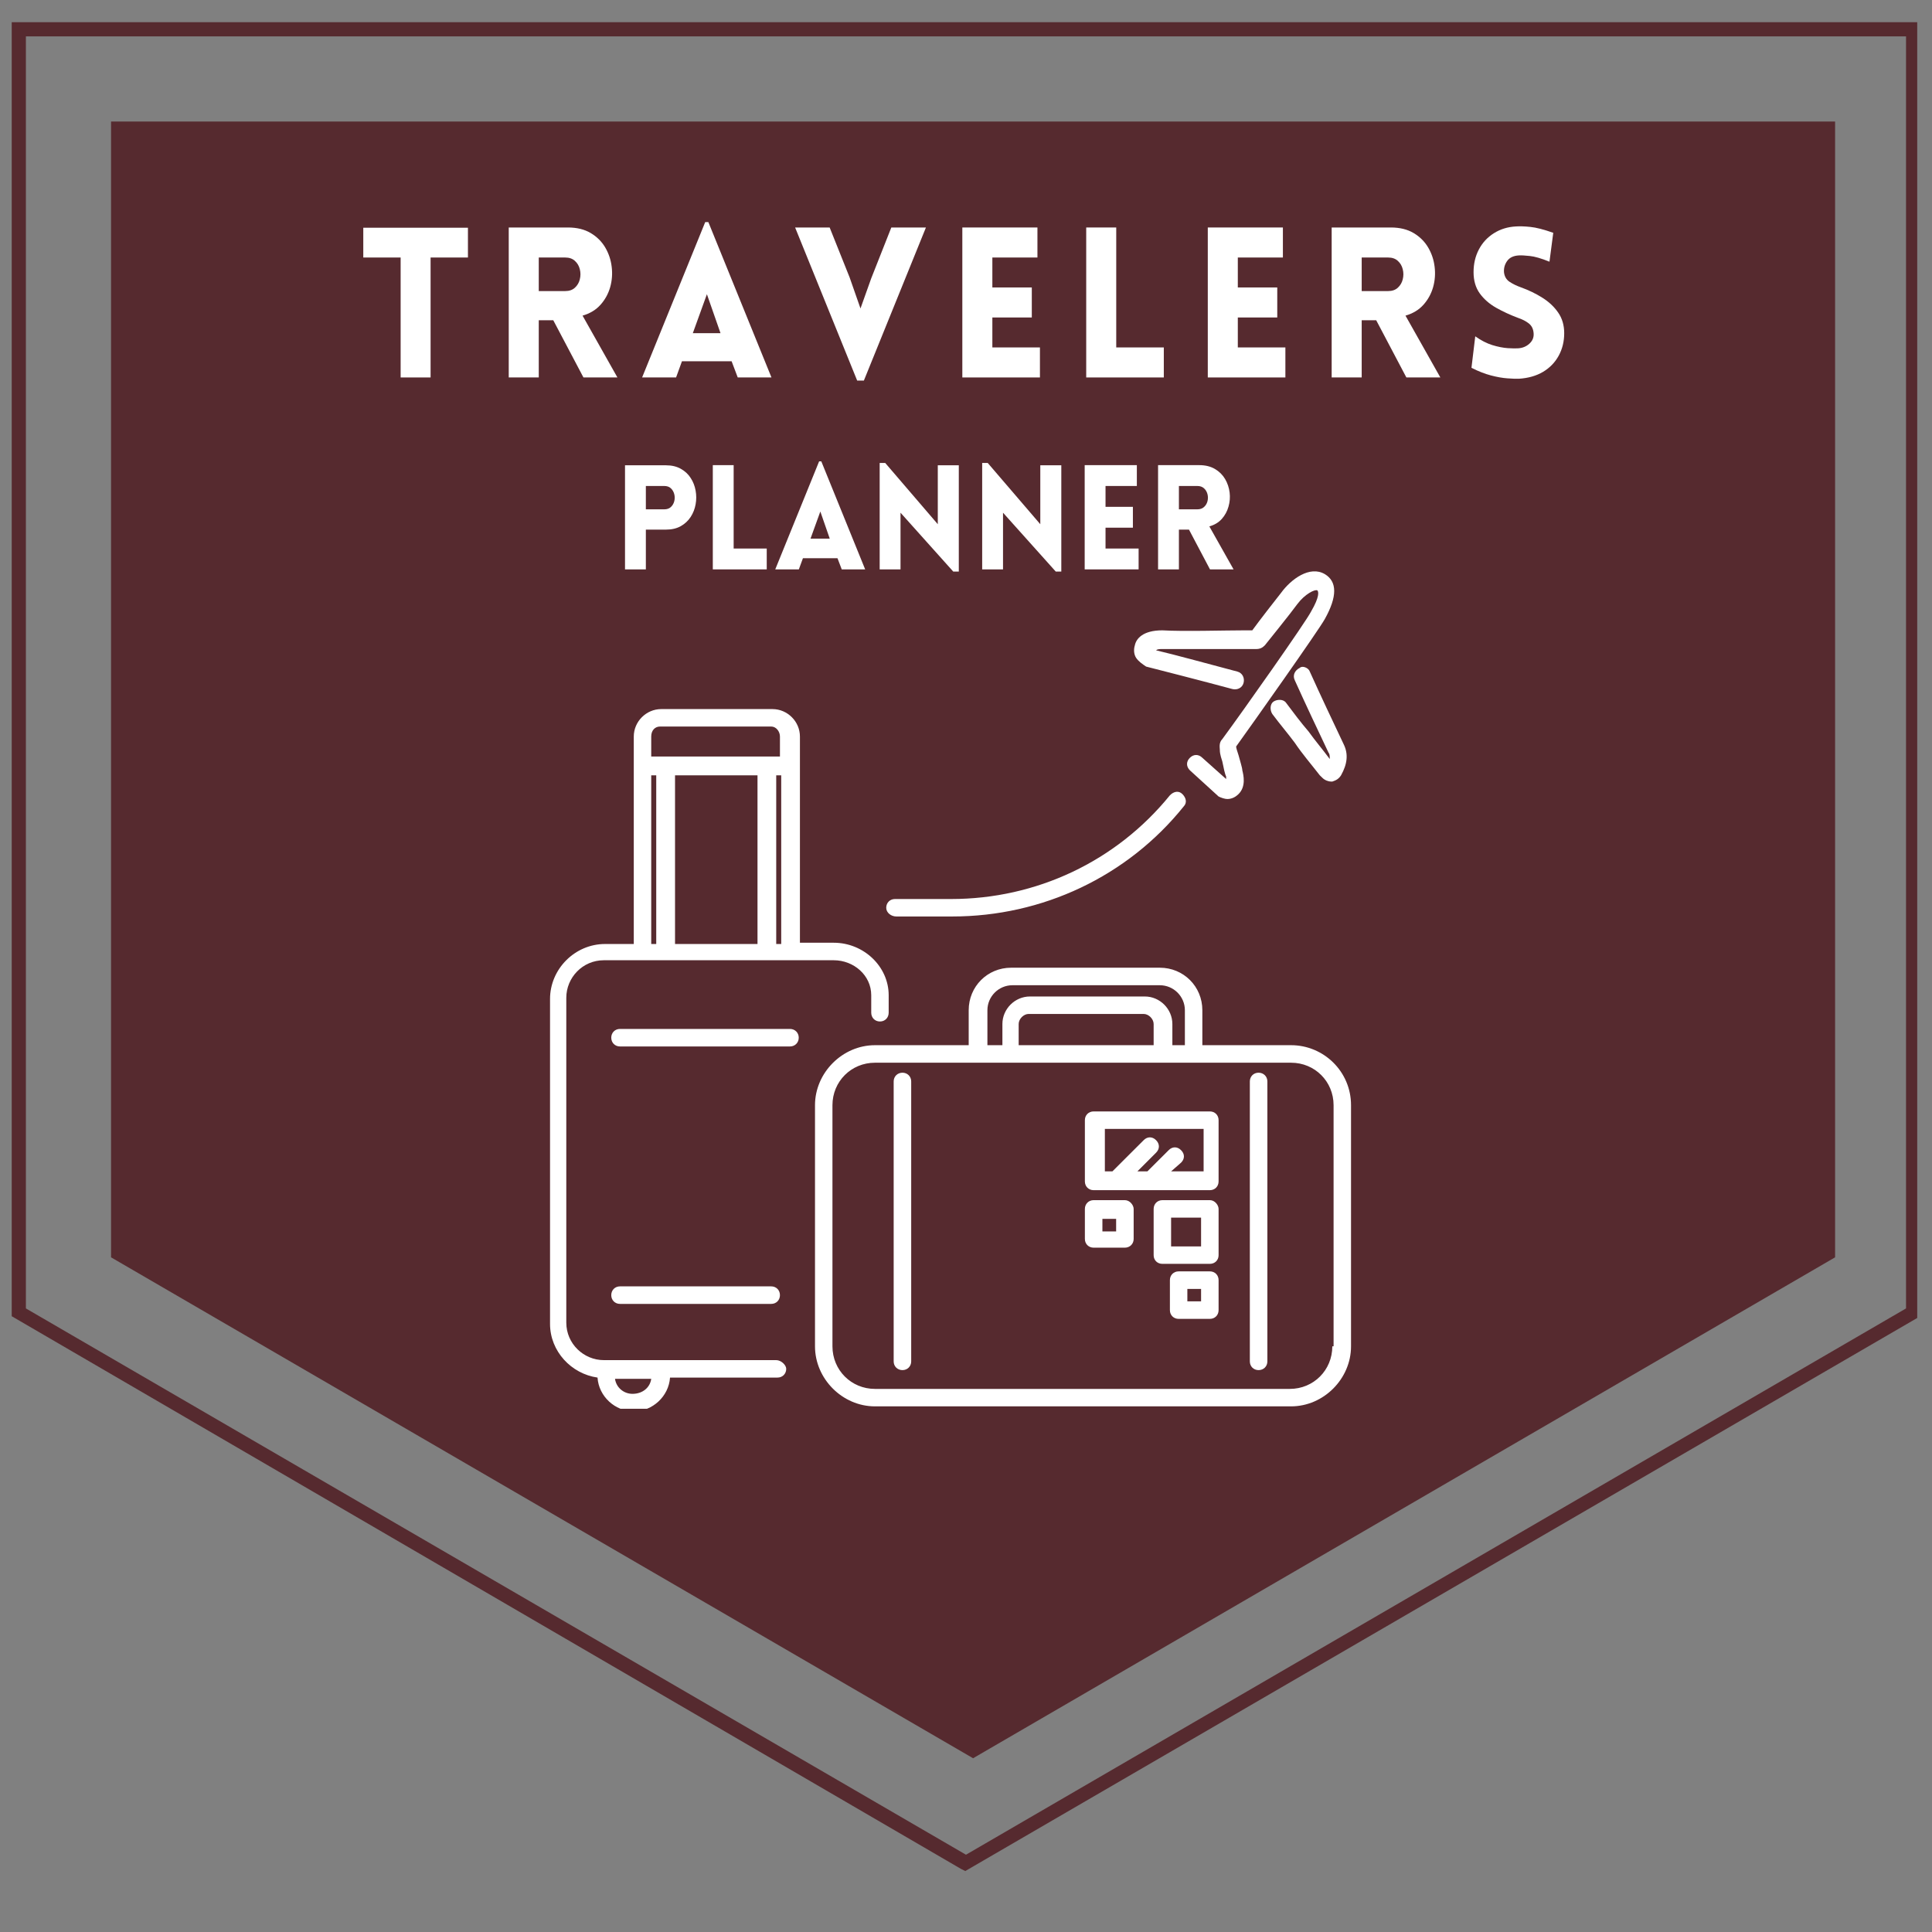 <svg xmlns="http://www.w3.org/2000/svg" xmlns:xlink="http://www.w3.org/1999/xlink" width="500" zoomAndPan="magnify" viewBox="0 0 375 375" height="500" preserveAspectRatio="xMidYMid meet" version="1.0"><rect x="0" y="0" width="375" height="375" fill="#808080" stroke="none"/><defs><g/><clipPath id="f5dddf315b"><path d="M 2.273 4.309 L 373 4.309 L 373 363.168 L 2.273 363.168 Z M 2.273 4.309 " clip-rule="nonzero"/></clipPath><clipPath id="d7e968673b"><path d="M 2.273 122.32 L 2.273 255.477 L 186.531 362.754 L 187.359 363.168 L 372.719 255.477 L 372.719 4.309 L 2.273 4.309 Z M 369.961 7.062 L 369.961 253.965 L 187.496 360 L 5.027 253.965 L 5.027 7.062 Z M 21.555 122.32 L 21.555 23.586 L 356.191 23.586 L 356.191 244.047 L 188.875 341.273 L 21.555 244.047 Z M 21.555 122.32 " clip-rule="nonzero"/></clipPath><clipPath id="cadf0c36be"><path d="M 106.188 110 L 263 110 L 263 273.445 L 106.188 273.445 Z M 106.188 110 " clip-rule="nonzero"/></clipPath></defs><g clip-path="url(#f5dddf315b)"><g clip-path="url(#d7e968673b)"><path fill="#562a2f" d="M 2.273 363.168 L 2.273 4.309 L 372.133 4.309 L 372.133 363.168 Z M 2.273 363.168 " fill-opacity="1" fill-rule="nonzero"/></g></g><g clip-path="url(#cadf0c36be)"><path fill="#ffffff" d="M 220.52 127.688 C 220.043 126.949 220.043 125.98 220.273 125.258 C 220.52 124.043 221.734 122.348 225.613 122.348 C 229.738 122.594 237.746 122.348 241.625 122.348 C 242.348 122.348 242.84 122.348 243.07 122.348 C 244.289 120.656 247.688 116.281 248.66 115.066 C 250.598 112.402 254.23 109.727 257.141 111.434 C 259.574 112.883 259.574 115.805 257.141 120.164 C 255.941 122.348 243.07 140.543 239.93 144.898 C 239.93 145.145 240.16 145.871 240.406 146.609 C 240.652 147.578 241.133 149.023 241.133 149.516 C 241.379 150.488 241.871 152.672 240.406 154.121 C 239.93 154.598 239.191 155.09 238.223 155.09 C 237.746 155.09 237.02 154.844 236.527 154.598 L 230.957 149.516 C 230.219 148.777 230.219 147.809 230.957 147.086 C 231.68 146.363 232.648 146.363 233.375 147.086 L 237.992 151.211 C 237.992 150.965 237.992 150.965 237.992 150.719 C 237.746 150.242 237.5 149.023 237.254 147.809 C 236.773 146.363 236.773 145.871 236.773 145.625 C 236.773 145.145 236.527 144.176 237.254 143.453 C 241.379 137.863 253.508 120.656 254.477 118.699 C 256.172 115.805 255.941 114.82 255.695 114.59 C 255.203 114.344 253.262 115.312 251.812 117.254 C 250.598 118.945 245.504 125.258 245.504 125.258 C 245.027 125.75 244.535 125.98 243.809 125.98 C 243.809 125.98 242.84 125.98 241.625 125.98 C 237.746 125.98 229.492 125.98 225.613 125.98 C 225.121 125.98 224.645 125.98 224.398 126.227 C 227.555 126.949 235.559 129.137 240.16 130.352 C 241.133 130.598 241.625 131.57 241.379 132.539 C 241.133 133.508 240.16 133.984 239.191 133.738 C 233.867 132.293 223.43 129.629 222.461 129.383 C 221.734 128.891 221.012 128.414 220.52 127.688 Z M 254.23 130.352 C 256.418 135.203 258.602 139.805 260.789 144.422 C 261.758 146.363 261.512 148.301 260.297 150.488 C 259.82 151.211 259.328 151.457 258.602 151.703 L 258.355 151.703 C 257.879 151.703 257.141 151.457 256.664 150.965 C 256.418 150.719 256.418 150.719 256.172 150.488 C 254.477 148.301 252.785 146.363 251.32 144.176 C 249.875 142.238 248.414 140.543 246.965 138.602 C 246.473 137.863 246.473 136.664 247.195 136.172 C 247.934 135.695 249.137 135.695 249.629 136.418 C 251.074 138.355 252.539 140.297 254 141.992 C 255.203 143.684 256.664 145.391 258.109 147.332 C 258.109 146.84 258.109 146.363 257.879 146.117 C 255.695 141.512 253.508 136.895 251.32 132.047 C 250.844 131.078 251.32 130.105 252.293 129.629 C 252.785 129.137 254 129.629 254.23 130.352 Z M 172.016 176.195 C 172.016 175.223 172.738 174.5 173.707 174.5 L 184.621 174.5 C 201.125 174.5 216.641 167.219 227.078 154.367 C 227.801 153.629 228.77 153.398 229.492 154.121 C 230.219 154.844 230.465 155.812 229.738 156.551 C 218.824 170.129 202.324 177.887 184.867 177.887 L 173.953 177.887 C 172.984 177.887 172.016 177.164 172.016 176.195 Z M 120.34 253.086 C 119.371 253.086 118.645 252.359 118.645 251.391 C 118.645 250.406 119.371 249.684 120.34 249.684 L 149.695 249.684 C 150.664 249.684 151.387 250.406 151.387 251.391 C 151.387 252.359 150.664 253.086 149.695 253.086 Z M 155.035 201.41 C 155.035 202.395 154.297 203.117 153.328 203.117 L 120.34 203.117 C 119.371 203.117 118.645 202.395 118.645 201.41 C 118.645 200.441 119.371 199.715 120.34 199.715 L 153.328 199.715 C 154.297 199.715 155.035 200.441 155.035 201.41 Z M 122.77 270.543 C 121.078 270.543 119.617 269.34 119.371 267.633 L 126.402 267.633 C 126.172 269.34 124.711 270.543 122.77 270.543 Z M 126.402 150.488 L 127.375 150.488 L 127.375 183.23 L 126.402 183.23 Z M 128.113 141.02 L 149.695 141.02 C 150.664 141.02 151.387 141.992 151.387 142.961 L 151.387 146.84 L 126.402 146.84 L 126.402 142.961 C 126.402 141.758 127.141 141.02 128.113 141.02 Z M 150.664 183.23 L 150.664 150.488 L 151.633 150.488 L 151.633 183.23 Z M 147.031 150.488 L 147.031 183.23 L 131.023 183.23 L 131.023 150.488 Z M 150.664 264 L 117.199 264 C 113.32 264 109.918 260.844 109.918 256.719 L 109.918 193.664 C 109.918 189.773 113.074 186.383 117.199 186.383 L 161.824 186.383 C 165.703 186.383 169.105 189.293 169.105 193.172 L 169.105 196.559 C 169.105 197.543 169.828 198.27 170.797 198.27 C 171.77 198.27 172.492 197.543 172.492 196.559 L 172.492 193.172 C 172.492 187.602 167.645 182.984 161.824 182.984 L 155.266 182.984 L 155.266 142.961 C 155.266 140.051 152.852 137.633 149.941 137.633 L 128.344 137.633 C 125.434 137.633 123.016 140.051 123.016 142.961 L 123.016 183.23 L 117.43 183.23 C 111.609 183.23 106.762 188.078 106.762 193.898 L 106.762 256.965 C 106.762 262.289 110.887 266.66 115.98 267.387 C 116.215 271.035 119.371 273.941 123.016 273.941 C 126.648 273.941 129.805 271.035 130.051 267.387 L 150.91 267.387 C 151.879 267.387 152.605 266.66 152.605 265.691 C 152.605 264.969 151.633 264 150.664 264 Z M 233.129 252.594 L 230.465 252.594 L 230.465 250.176 L 233.129 250.176 Z M 234.836 246.773 L 228.77 246.773 C 227.801 246.773 227.078 247.496 227.078 248.469 L 227.078 254.301 C 227.078 255.27 227.801 255.992 228.77 255.992 L 234.836 255.992 C 235.805 255.992 236.527 255.27 236.527 254.301 L 236.527 248.469 C 236.527 247.496 235.805 246.773 234.836 246.773 Z M 216.641 239.016 L 213.977 239.016 L 213.977 236.582 L 216.641 236.582 Z M 218.332 232.949 L 212.27 232.949 C 211.301 232.949 210.574 233.688 210.574 234.656 L 210.574 240.477 C 210.574 241.445 211.301 242.172 212.27 242.172 L 218.332 242.172 C 219.305 242.172 220.043 241.445 220.043 240.477 L 220.043 234.656 C 220.043 233.922 219.305 232.949 218.332 232.949 Z M 233.129 241.926 L 227.309 241.926 L 227.309 236.336 L 233.129 236.336 Z M 234.836 232.949 L 225.613 232.949 C 224.645 232.949 223.922 233.688 223.922 234.656 L 223.922 243.633 C 223.922 244.602 224.645 245.312 225.613 245.312 L 234.836 245.312 C 235.805 245.312 236.527 244.602 236.527 243.633 L 236.527 234.656 C 236.527 233.922 235.805 232.949 234.836 232.949 Z M 233.129 227.363 L 227.309 227.363 L 229.246 225.668 C 229.984 224.945 229.984 223.977 229.246 223.254 C 228.523 222.516 227.555 222.516 226.832 223.254 L 222.707 227.363 L 220.766 227.363 L 224.398 223.73 C 225.121 223.008 225.121 222.035 224.398 221.312 C 223.676 220.574 222.707 220.574 221.98 221.312 L 215.918 227.363 L 214.453 227.363 L 214.453 219.125 L 233.621 219.125 L 233.621 227.363 Z M 234.836 215.727 L 212.27 215.727 C 211.301 215.727 210.574 216.449 210.574 217.418 L 210.574 229.316 C 210.574 230.285 211.301 231.012 212.27 231.012 L 234.836 231.012 C 235.805 231.012 236.527 230.285 236.527 229.316 L 236.527 217.418 C 236.527 216.449 235.805 215.727 234.836 215.727 Z M 245.996 209.906 L 245.996 264.246 C 245.996 265.215 245.258 265.938 244.289 265.938 C 243.316 265.938 242.594 265.215 242.594 264.246 L 242.594 209.906 C 242.594 208.938 243.316 208.211 244.289 208.211 C 245.258 208.211 245.996 208.938 245.996 209.906 Z M 176.863 209.906 L 176.863 264.246 C 176.863 265.215 176.125 265.938 175.172 265.938 C 174.199 265.938 173.461 265.215 173.461 264.246 L 173.461 209.906 C 173.461 208.938 174.199 208.211 175.172 208.211 C 176.125 208.211 176.863 208.938 176.863 209.906 Z M 258.602 261.32 C 258.602 265.938 254.969 269.586 250.352 269.586 L 169.828 269.586 C 165.227 269.586 161.578 265.938 161.578 261.32 L 161.578 214.523 C 161.578 209.906 165.227 206.273 169.828 206.273 L 250.598 206.273 C 255.203 206.273 258.848 209.906 258.848 214.523 L 258.848 261.32 Z M 223.922 202.871 L 197.723 202.871 L 197.723 198.762 C 197.723 197.777 198.691 196.805 199.66 196.805 L 221.98 196.805 C 222.953 196.805 223.922 197.777 223.922 198.762 Z M 191.656 196.082 C 191.656 193.418 193.844 191.234 196.504 191.234 L 225.121 191.234 C 227.801 191.234 229.984 193.418 229.984 196.082 L 229.984 202.871 L 227.555 202.871 L 227.555 198.762 C 227.555 195.836 225.121 193.418 222.215 193.418 L 199.906 193.418 C 196.996 193.418 194.566 195.836 194.566 198.762 L 194.566 202.871 L 191.656 202.871 Z M 250.598 202.871 L 233.375 202.871 L 233.375 196.082 C 233.375 191.48 229.738 187.832 225.121 187.832 L 196.262 187.832 C 191.656 187.832 188.023 191.48 188.023 196.082 L 188.023 202.871 L 169.828 202.871 C 163.52 202.871 158.191 208.211 158.191 214.523 L 158.191 261.32 C 158.191 267.633 163.52 272.973 169.828 272.973 L 250.598 272.973 C 256.91 272.973 262.234 267.633 262.234 261.32 L 262.234 214.523 C 262.234 207.965 256.91 202.871 250.598 202.871 " fill-opacity="1" fill-rule="nonzero"/></g><g fill="#ffffff" fill-opacity="1"><g transform="translate(69.702, 73.264)"><g><path d="M 13.875 0 L 8.062 0 L 8.062 -23.281 L 0.812 -23.281 L 0.812 -29.062 L 21.125 -29.062 L 21.125 -23.281 L 13.875 -23.281 Z M 13.875 0 "/></g></g></g><g fill="#ffffff" fill-opacity="1"><g transform="translate(95.496, 73.264)"><g><path d="M 17.75 0 L 11.891 -11.109 L 9.078 -11.109 L 9.078 0 L 3.25 0 L 3.25 -29.109 L 14.734 -29.109 C 16.473 -29.109 17.945 -28.75 19.156 -28.031 C 20.363 -27.312 21.305 -26.375 21.984 -25.219 C 22.66 -24.062 23.078 -22.812 23.234 -21.469 C 23.398 -20.125 23.301 -18.805 22.938 -17.516 C 22.57 -16.234 21.945 -15.098 21.062 -14.109 C 20.176 -13.117 19.016 -12.414 17.578 -12 L 24.344 0 Z M 9.078 -16.766 L 14.203 -16.766 C 14.992 -16.766 15.625 -16.984 16.094 -17.422 C 16.57 -17.859 16.891 -18.398 17.047 -19.047 C 17.211 -19.703 17.211 -20.352 17.047 -21 C 16.891 -21.656 16.57 -22.195 16.094 -22.625 C 15.625 -23.062 14.992 -23.281 14.203 -23.281 L 9.078 -23.281 Z M 9.078 -16.766 "/></g></g></g><g fill="#ffffff" fill-opacity="1"><g transform="translate(123.976, 73.264)"><g><path d="M 0.656 0 L 12.906 -30.156 L 13.516 -30.156 L 25.766 0 L 19.219 0 L 18.031 -3.141 L 8.391 -3.141 L 7.25 0 Z M 10.5 -8.594 L 15.875 -8.594 L 13.234 -16.156 Z M 10.5 -8.594 "/></g></g></g><g fill="#ffffff" fill-opacity="1"><g transform="translate(154.082, 73.264)"><g><path d="M 12.297 0.609 L 0.25 -29.109 L 6.953 -29.109 L 10.828 -19.422 L 12.938 -13.391 L 15.016 -19.219 L 18.922 -29.109 L 25.641 -29.109 L 13.594 0.609 Z M 12.297 0.609 "/></g></g></g><g fill="#ffffff" fill-opacity="1"><g transform="translate(183.538, 73.264)"><g><path d="M 18.312 0 L 3.25 0 L 3.25 -29.109 L 17.828 -29.109 L 17.828 -23.281 L 9.078 -23.281 L 9.078 -17.469 L 16.734 -17.469 L 16.734 -11.641 L 9.078 -11.641 L 9.078 -5.828 L 18.312 -5.828 Z M 18.312 0 "/></g></g></g><g fill="#ffffff" fill-opacity="1"><g transform="translate(207.583, 73.264)"><g><path d="M 3.25 -29.109 L 9.078 -29.109 L 9.078 -5.828 L 18.312 -5.828 L 18.312 0 L 3.25 0 Z M 3.25 -29.109 "/></g></g></g><g fill="#ffffff" fill-opacity="1"><g transform="translate(231.181, 73.264)"><g><path d="M 18.312 0 L 3.25 0 L 3.25 -29.109 L 17.828 -29.109 L 17.828 -23.281 L 9.078 -23.281 L 9.078 -17.469 L 16.734 -17.469 L 16.734 -11.641 L 9.078 -11.641 L 9.078 -5.828 L 18.312 -5.828 Z M 18.312 0 "/></g></g></g><g fill="#ffffff" fill-opacity="1"><g transform="translate(255.226, 73.264)"><g><path d="M 17.75 0 L 11.891 -11.109 L 9.078 -11.109 L 9.078 0 L 3.25 0 L 3.25 -29.109 L 14.734 -29.109 C 16.473 -29.109 17.945 -28.75 19.156 -28.031 C 20.363 -27.312 21.305 -26.375 21.984 -25.219 C 22.66 -24.062 23.078 -22.812 23.234 -21.469 C 23.398 -20.125 23.301 -18.805 22.938 -17.516 C 22.57 -16.234 21.945 -15.098 21.062 -14.109 C 20.176 -13.117 19.016 -12.414 17.578 -12 L 24.344 0 Z M 9.078 -16.766 L 14.203 -16.766 C 14.992 -16.766 15.625 -16.984 16.094 -17.422 C 16.57 -17.859 16.891 -18.398 17.047 -19.047 C 17.211 -19.703 17.211 -20.352 17.047 -21 C 16.891 -21.656 16.57 -22.195 16.094 -22.625 C 15.625 -23.062 14.992 -23.281 14.203 -23.281 L 9.078 -23.281 Z M 9.078 -16.766 "/></g></g></g><g fill="#ffffff" fill-opacity="1"><g transform="translate(283.705, 73.264)"><g><path d="M 1.906 -1.875 L 2.641 -7.984 C 3.754 -7.191 4.859 -6.625 5.953 -6.281 C 7.055 -5.945 8.055 -5.75 8.953 -5.688 C 9.848 -5.633 10.516 -5.625 10.953 -5.656 C 11.816 -5.707 12.551 -6.008 13.156 -6.562 C 13.77 -7.125 14.039 -7.801 13.969 -8.594 C 13.906 -9.426 13.586 -10.062 13.016 -10.5 C 12.453 -10.938 11.766 -11.289 10.953 -11.562 C 9.43 -12.133 8.008 -12.789 6.688 -13.531 C 5.375 -14.281 4.316 -15.207 3.516 -16.312 C 2.711 -17.426 2.312 -18.801 2.312 -20.438 C 2.312 -22.062 2.656 -23.531 3.344 -24.844 C 4.039 -26.164 5.016 -27.219 6.266 -28 C 7.516 -28.789 8.941 -29.227 10.547 -29.312 C 11.305 -29.363 12.234 -29.332 13.328 -29.219 C 14.43 -29.113 15.914 -28.734 17.781 -28.078 L 17.047 -22.469 C 15.453 -23.113 14.176 -23.484 13.219 -23.578 C 12.27 -23.68 11.566 -23.719 11.109 -23.688 C 10.078 -23.633 9.32 -23.281 8.844 -22.625 C 8.375 -21.977 8.164 -21.25 8.219 -20.438 C 8.301 -19.625 8.656 -19.004 9.281 -18.578 C 9.906 -18.16 10.641 -17.801 11.484 -17.5 C 12.992 -16.957 14.383 -16.285 15.656 -15.484 C 16.938 -14.68 17.961 -13.719 18.734 -12.594 C 19.516 -11.469 19.906 -10.133 19.906 -8.594 C 19.906 -6.988 19.551 -5.535 18.844 -4.234 C 18.133 -2.93 17.125 -1.883 15.812 -1.094 C 14.5 -0.312 12.93 0.133 11.109 0.25 C 10.566 0.27 9.828 0.242 8.891 0.172 C 7.953 0.109 6.883 -0.078 5.688 -0.391 C 4.5 -0.703 3.238 -1.195 1.906 -1.875 Z M 1.906 -1.875 "/></g></g></g><g fill="#ffffff" fill-opacity="1"><g transform="translate(119.048, 110.517)"><g><path d="M 6.312 0 L 2.266 0 L 2.266 -20.203 L 10.219 -20.203 C 11.344 -20.203 12.305 -19.973 13.109 -19.516 C 13.91 -19.066 14.547 -18.473 15.016 -17.734 C 15.492 -17.004 15.812 -16.191 15.969 -15.297 C 16.133 -14.398 16.133 -13.508 15.969 -12.625 C 15.812 -11.738 15.492 -10.926 15.016 -10.188 C 14.535 -9.445 13.895 -8.848 13.094 -8.391 C 12.289 -7.941 11.332 -7.719 10.219 -7.719 L 6.312 -7.719 Z M 6.312 -11.656 L 9.875 -11.656 C 10.426 -11.656 10.859 -11.805 11.172 -12.109 C 11.492 -12.41 11.711 -12.785 11.828 -13.234 C 11.941 -13.691 11.941 -14.145 11.828 -14.594 C 11.711 -15.051 11.492 -15.43 11.172 -15.734 C 10.859 -16.035 10.426 -16.188 9.875 -16.188 L 6.312 -16.188 Z M 6.312 -11.656 "/></g></g></g><g fill="#ffffff" fill-opacity="1"><g transform="translate(136.09, 110.517)"><g><path d="M 2.266 -20.234 L 6.312 -20.234 L 6.312 -4.047 L 12.734 -4.047 L 12.734 0 L 2.266 0 Z M 2.266 -20.234 "/></g></g></g><g fill="#ffffff" fill-opacity="1"><g transform="translate(150.023, 110.517)"><g><path d="M 0.453 0 L 8.969 -20.969 L 9.391 -20.969 L 17.906 0 L 13.359 0 L 12.531 -2.172 L 5.828 -2.172 L 5.031 0 Z M 7.297 -5.969 L 11.031 -5.969 L 9.203 -11.234 Z M 7.297 -5.969 "/></g></g></g><g fill="#ffffff" fill-opacity="1"><g transform="translate(168.478, 110.517)"><g><path d="M 6.312 -11 L 6.312 0 L 2.266 0 L 2.266 -20.656 L 3.344 -20.656 L 13.547 -8.766 L 13.547 -20.203 L 17.625 -20.203 L 17.625 0.422 L 16.547 0.422 Z M 6.312 -11 "/></g></g></g><g fill="#ffffff" fill-opacity="1"><g transform="translate(188.374, 110.517)"><g><path d="M 6.312 -11 L 6.312 0 L 2.266 0 L 2.266 -20.656 L 3.344 -20.656 L 13.547 -8.766 L 13.547 -20.203 L 17.625 -20.203 L 17.625 0.422 L 16.547 0.422 Z M 6.312 -11 "/></g></g></g><g fill="#ffffff" fill-opacity="1"><g transform="translate(208.27, 110.517)"><g><path d="M 12.734 0 L 2.266 0 L 2.266 -20.234 L 12.391 -20.234 L 12.391 -16.188 L 6.312 -16.188 L 6.312 -12.141 L 11.625 -12.141 L 11.625 -8.094 L 6.312 -8.094 L 6.312 -4.047 L 12.734 -4.047 Z M 12.734 0 "/></g></g></g><g fill="#ffffff" fill-opacity="1"><g transform="translate(222.514, 110.517)"><g><path d="M 12.344 0 L 8.266 -7.719 L 6.312 -7.719 L 6.312 0 L 2.266 0 L 2.266 -20.234 L 10.25 -20.234 C 11.445 -20.234 12.469 -19.984 13.312 -19.484 C 14.156 -18.984 14.812 -18.332 15.281 -17.531 C 15.75 -16.727 16.039 -15.859 16.156 -14.922 C 16.27 -13.992 16.195 -13.082 15.938 -12.188 C 15.688 -11.289 15.254 -10.492 14.641 -9.797 C 14.023 -9.109 13.219 -8.625 12.219 -8.344 L 16.922 0 Z M 6.312 -11.656 L 9.875 -11.656 C 10.426 -11.656 10.863 -11.805 11.188 -12.109 C 11.52 -12.41 11.742 -12.785 11.859 -13.234 C 11.973 -13.691 11.973 -14.145 11.859 -14.594 C 11.742 -15.051 11.52 -15.43 11.188 -15.734 C 10.863 -16.035 10.426 -16.188 9.875 -16.188 L 6.312 -16.188 Z M 6.312 -11.656 "/></g></g></g></svg>
